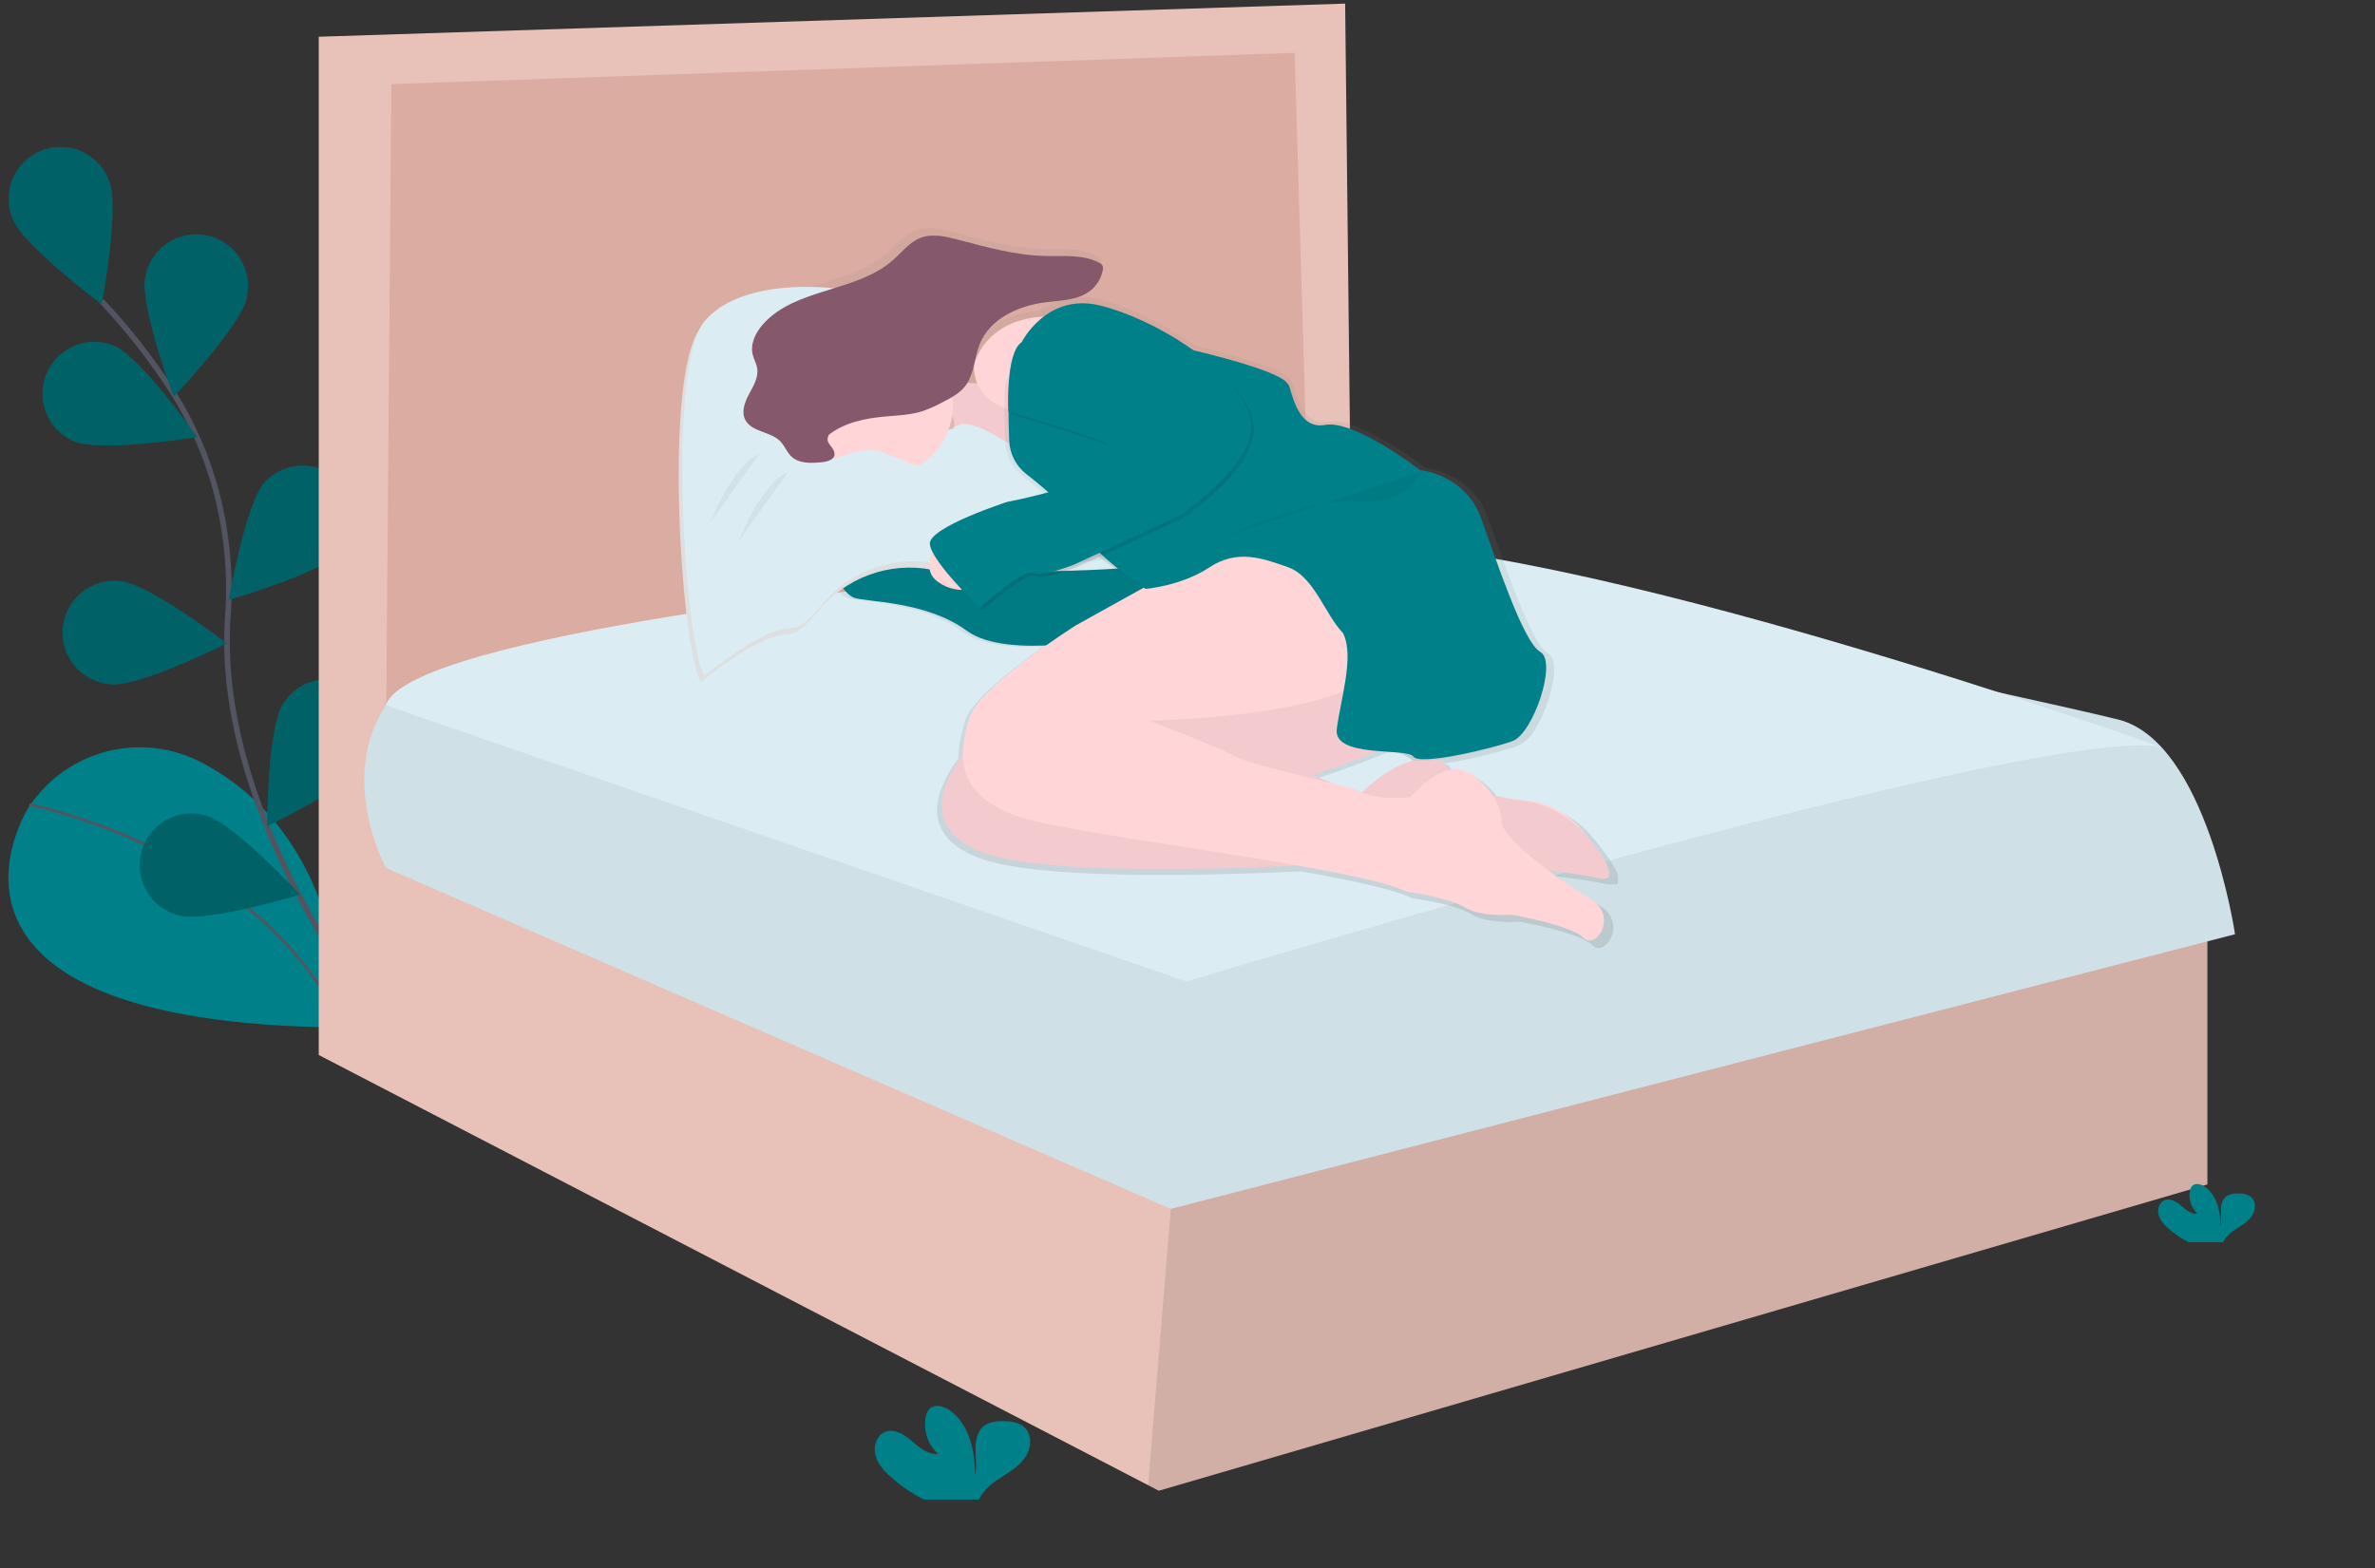 <svg width="218" height="144" viewBox="0 0 218 144" fill="none" xmlns="http://www.w3.org/2000/svg">
<rect x="0" y="0" width="218" height="144" fill="#333333" stroke="none"/>
<path d="M2.594 74.198C2.594 74.198 -10.085 94.005 31.48 94.346C31.48 94.346 32.091 77.111 18.504 70.01C15.862 68.624 12.803 68.254 9.907 68.972C7.01 69.689 4.478 71.444 2.789 73.903L2.594 74.198Z" fill="#00818A"/>
<path d="M2.689 73.865C2.689 73.865 23.978 78.06 31.48 94.345" stroke="#535461" stroke-width="0.256" stroke-miterlimit="10"/>
<path d="M33.337 91.68C33.337 91.68 19.668 74.016 20.916 56.602C21.427 49.295 19.711 41.995 15.746 35.831C13.86 32.912 11.71 30.172 9.324 27.645" stroke="#535461" stroke-width="0.512" stroke-miterlimit="10"/>
<path d="M10.04 16.67C10.994 19.115 9.334 27.937 9.334 27.937C9.334 27.937 2.139 22.568 1.185 20.123C0.933 19.537 0.802 18.906 0.799 18.268C0.797 17.63 0.922 16.998 1.169 16.41C1.415 15.822 1.778 15.289 2.234 14.844C2.691 14.398 3.233 14.049 3.827 13.818C4.421 13.586 5.056 13.476 5.694 13.495C6.331 13.513 6.959 13.66 7.538 13.926C8.118 14.192 8.638 14.572 9.068 15.044C9.498 15.515 9.828 16.068 10.04 16.67Z" fill="#00818A"/>
<path d="M22.65 27.356C22.123 29.929 15.933 36.431 15.933 36.431C15.933 36.431 12.808 28.016 13.335 25.433C13.446 24.808 13.682 24.212 14.028 23.68C14.374 23.148 14.822 22.691 15.348 22.335C15.873 21.979 16.464 21.732 17.086 21.608C17.708 21.484 18.349 21.486 18.971 21.614C19.592 21.741 20.182 21.992 20.705 22.351C21.228 22.709 21.674 23.169 22.017 23.703C22.359 24.237 22.592 24.834 22.7 25.46C22.808 26.085 22.791 26.725 22.648 27.343L22.65 27.356Z" fill="#00818A"/>
<path d="M31.367 50.633C29.613 52.587 20.99 55.076 20.99 55.076C20.99 55.076 22.54 46.233 24.292 44.279C25.14 43.36 26.315 42.812 27.564 42.754C28.812 42.695 30.034 43.13 30.964 43.966C31.894 44.801 32.458 45.969 32.533 47.217C32.609 48.464 32.19 49.691 31.367 50.633Z" fill="#00818A"/>
<path d="M33.996 69.731C32.597 71.954 24.517 75.87 24.517 75.87C24.517 75.87 24.55 66.895 25.95 64.672C26.276 64.13 26.706 63.658 27.217 63.284C27.727 62.911 28.307 62.643 28.923 62.496C29.538 62.35 30.177 62.327 30.801 62.43C31.425 62.534 32.022 62.76 32.558 63.097C33.093 63.434 33.556 63.875 33.919 64.393C34.282 64.911 34.538 65.496 34.672 66.115C34.806 66.733 34.815 67.372 34.699 67.994C34.583 68.615 34.344 69.208 33.996 69.736V69.731Z" fill="#00818A"/>
<path d="M6.812 40.534C9.232 41.557 18.095 40.13 18.095 40.13C18.095 40.13 12.933 32.784 10.513 31.761C9.937 31.518 9.319 31.39 8.694 31.386C8.069 31.382 7.449 31.501 6.869 31.737C6.29 31.972 5.763 32.32 5.318 32.759C4.873 33.198 4.519 33.721 4.276 34.297C4.033 34.873 3.906 35.491 3.902 36.116C3.898 36.742 4.017 37.361 4.252 37.941C4.488 38.52 4.835 39.047 5.274 39.492C5.714 39.937 6.236 40.291 6.812 40.534Z" fill="#00818A"/>
<path d="M10.178 62.831C12.792 63.087 20.821 59.068 20.821 59.068C20.821 59.068 13.693 53.615 11.078 53.364C10.448 53.288 9.809 53.338 9.198 53.512C8.588 53.687 8.018 53.981 7.523 54.379C7.028 54.777 6.618 55.27 6.317 55.829C6.016 56.388 5.83 57.002 5.77 57.634C5.71 58.266 5.777 58.904 5.967 59.51C6.157 60.116 6.467 60.677 6.878 61.161C7.289 61.645 7.793 62.042 8.359 62.329C8.926 62.615 9.545 62.785 10.178 62.828V62.831Z" fill="#00818A"/>
<path d="M16.417 84.05C18.951 84.738 27.543 82.139 27.543 82.139C27.543 82.139 21.438 75.558 18.903 74.873C18.296 74.696 17.66 74.642 17.032 74.713C16.404 74.785 15.797 74.981 15.246 75.291C14.695 75.6 14.211 76.016 13.822 76.515C13.434 77.013 13.148 77.584 12.983 78.194C12.818 78.804 12.776 79.441 12.86 80.068C12.943 80.694 13.151 81.298 13.471 81.843C13.79 82.388 14.216 82.864 14.722 83.243C15.227 83.622 15.804 83.896 16.417 84.05Z" fill="#00818A"/>
<path opacity="0.25" d="M10.04 16.67C10.994 19.115 9.334 27.937 9.334 27.937C9.334 27.937 2.139 22.568 1.185 20.123C0.933 19.537 0.802 18.906 0.799 18.268C0.797 17.63 0.922 16.998 1.169 16.41C1.415 15.822 1.778 15.289 2.234 14.844C2.691 14.398 3.233 14.049 3.827 13.818C4.421 13.586 5.056 13.476 5.694 13.495C6.331 13.513 6.959 13.66 7.538 13.926C8.118 14.192 8.638 14.572 9.068 15.044C9.498 15.515 9.828 16.068 10.04 16.67Z" fill="black"/>
<path opacity="0.25" d="M22.65 27.356C22.123 29.929 15.933 36.431 15.933 36.431C15.933 36.431 12.808 28.016 13.335 25.433C13.446 24.808 13.682 24.212 14.028 23.68C14.374 23.148 14.822 22.691 15.348 22.335C15.873 21.979 16.464 21.732 17.086 21.608C17.708 21.484 18.349 21.486 18.971 21.614C19.592 21.741 20.182 21.992 20.705 22.351C21.228 22.709 21.674 23.169 22.017 23.703C22.359 24.237 22.592 24.834 22.7 25.46C22.808 26.085 22.791 26.725 22.648 27.343L22.65 27.356Z" fill="black"/>
<path opacity="0.25" d="M31.367 50.633C29.613 52.587 20.99 55.076 20.99 55.076C20.99 55.076 22.54 46.233 24.292 44.279C25.14 43.36 26.315 42.812 27.564 42.754C28.812 42.695 30.034 43.13 30.964 43.966C31.894 44.801 32.458 45.969 32.533 47.217C32.609 48.464 32.19 49.691 31.367 50.633Z" fill="black"/>
<path opacity="0.25" d="M33.996 69.731C32.597 71.954 24.517 75.87 24.517 75.87C24.517 75.87 24.55 66.895 25.95 64.672C26.276 64.13 26.706 63.658 27.217 63.284C27.727 62.911 28.307 62.643 28.923 62.496C29.538 62.35 30.177 62.327 30.801 62.43C31.425 62.534 32.022 62.76 32.558 63.097C33.093 63.434 33.556 63.875 33.919 64.393C34.282 64.911 34.538 65.496 34.672 66.115C34.806 66.733 34.815 67.372 34.699 67.994C34.583 68.615 34.344 69.208 33.996 69.736V69.731Z" fill="black"/>
<path opacity="0.25" d="M6.812 40.534C9.232 41.557 18.095 40.13 18.095 40.13C18.095 40.13 12.933 32.784 10.513 31.761C9.937 31.518 9.319 31.39 8.694 31.386C8.069 31.382 7.449 31.501 6.869 31.737C6.29 31.972 5.763 32.32 5.318 32.759C4.873 33.198 4.519 33.721 4.276 34.297C4.033 34.873 3.906 35.491 3.902 36.116C3.898 36.742 4.017 37.361 4.252 37.941C4.488 38.52 4.835 39.047 5.274 39.492C5.714 39.937 6.236 40.291 6.812 40.534Z" fill="black"/>
<path opacity="0.25" d="M10.178 62.831C12.792 63.087 20.821 59.068 20.821 59.068C20.821 59.068 13.693 53.615 11.078 53.364C10.448 53.288 9.809 53.338 9.198 53.512C8.588 53.687 8.018 53.981 7.523 54.379C7.028 54.777 6.618 55.27 6.317 55.829C6.016 56.388 5.83 57.002 5.77 57.634C5.71 58.266 5.777 58.904 5.967 59.51C6.157 60.116 6.467 60.677 6.878 61.161C7.289 61.645 7.793 62.042 8.359 62.329C8.926 62.615 9.545 62.785 10.178 62.828V62.831Z" fill="black"/>
<path opacity="0.25" d="M16.417 84.05C18.951 84.738 27.543 82.139 27.543 82.139C27.543 82.139 21.438 75.558 18.903 74.873C18.296 74.696 17.66 74.642 17.032 74.713C16.404 74.785 15.797 74.981 15.246 75.291C14.695 75.6 14.211 76.016 13.822 76.515C13.434 77.013 13.148 77.584 12.983 78.194C12.818 78.804 12.776 79.441 12.86 80.068C12.943 80.694 13.151 81.298 13.471 81.843C13.79 82.388 14.216 82.864 14.722 83.243C15.227 83.622 15.804 83.896 16.417 84.05Z" fill="black"/>
<path d="M31.503 5.477V73.89L122.53 56.208L120.791 3.737L31.503 5.477Z" fill="#DBACA2"/>
<path d="M202.613 86.14V108.751L106.367 136.872L105.385 136.363L29.257 96.865V3.374L123.471 0.331L124.052 52.221L120.282 53.382L118.832 4.848L35.923 7.723L35.345 78.022L107.526 109.621L107.582 109.608L202.613 86.14Z" fill="#E8C2B8"/>
<path opacity="0.1" d="M202.613 86.14V108.751L106.367 136.872L105.385 136.363L107.582 109.608L202.613 86.14Z" fill="black"/>
<path d="M86.583 53.308C86.583 53.308 39.984 57.958 35.46 64.693C30.935 71.427 35.421 79.689 35.421 79.689L107.459 110.997L205.153 85.777C205.153 85.777 202.544 68.092 194.428 66.064C186.312 64.035 121.658 50.121 121.658 50.121C121.658 50.121 95.568 48.525 86.583 53.308Z" fill="#CFE0E6"/>
<path d="M35.416 64.757L108.905 90.122C108.905 90.122 187.289 66.355 198.392 68.593C198.392 68.593 143.56 48.967 121.658 49.822C104.203 50.502 85.928 53.367 85.928 53.367C85.928 53.367 37.447 58.237 35.416 64.757Z" fill="#DBEDF3"/>
<path d="M148.484 81.076L148.502 81.05V81.035L148.515 81.009V80.991V80.966V80.948V80.919V80.902V80.868V80.853C148.515 80.838 148.515 80.822 148.515 80.807C148.515 80.789 148.515 80.771 148.515 80.753C148.515 80.735 148.515 80.753 148.515 80.735C148.515 80.717 148.515 80.71 148.515 80.697V80.674V80.635V80.61V80.572V80.546V80.505V80.48V80.436V80.413L148.494 80.349L148.469 80.277V80.254L148.448 80.203V80.175L148.428 80.126L148.415 80.096L148.395 80.047L148.379 80.014L148.356 79.965L148.341 79.935L148.313 79.881L148.297 79.853L148.259 79.779L148.213 79.692L148.198 79.664L148.164 79.602L148.147 79.569L148.113 79.513L148.093 79.477L148.06 79.421L148.003 79.336L147.967 79.28L147.944 79.244L147.906 79.183L147.886 79.15L147.834 79.068V79.052L147.771 78.955L147.75 78.927L147.704 78.858L147.678 78.822L147.635 78.761L147.609 78.722L147.566 78.661L147.538 78.62L147.492 78.569L147.464 78.531L147.415 78.464L147.389 78.431L147.325 78.344V78.331L147.251 78.229L147.226 78.193L147.177 78.126L147.144 78.083L147.098 78.022L147.065 77.978L147.019 77.917L146.985 77.876L146.937 77.812L146.903 77.771L146.852 77.704L146.822 77.666L146.76 77.589L146.74 77.564C146.51 77.272 146.272 76.98 146.034 76.699C145.363 75.902 144.541 75.244 143.616 74.764C142.691 74.285 141.68 73.992 140.642 73.903C140.43 73.885 140.207 73.862 139.982 73.834H139.887L139.721 73.811H139.642L139.386 73.775L139.143 73.737L139.059 73.722L138.887 73.691L138.785 73.671L138.629 73.64L138.519 73.617L138.371 73.584L138.258 73.558L138.11 73.522L137.995 73.494L137.849 73.456L137.734 73.425L137.588 73.384C136.821 72.243 135.654 71.228 134.519 71.031C134.206 70.982 133.886 70.999 133.58 71.079L133.526 71.021L133.449 70.934L133.347 70.803L133.281 70.716L133.173 70.565L133.119 70.491C133.067 70.415 133.016 70.336 132.968 70.256C132.818 70.189 132.66 70.138 132.498 70.105C134.761 69.762 136.993 69.236 139.171 68.532C139.277 68.492 139.377 68.44 139.47 68.376L139.516 68.361C141.412 67.67 143.739 60.943 142.102 60.002C140.465 59.06 137.966 51.305 136.501 47.333C135.035 43.361 130.812 42.938 130.812 42.938C130.812 42.938 124.694 38.199 121.937 38.716C119.179 39.232 118.747 35.096 118.489 34.925C118.459 34.9 118.433 34.87 118.415 34.835C117.75 33.794 112.463 32.405 109.611 31.72C106.823 29.699 103.497 28.131 100.809 27.484C99.911 27.241 98.969 27.209 98.057 27.391C97.144 27.573 96.286 27.964 95.55 28.533C89.903 28.819 89.002 33.086 89.002 33.086C88.983 33.668 89.084 34.248 89.299 34.789C88.994 34.793 88.689 34.777 88.386 34.741C89.041 33.659 89.061 32.267 89.55 31.078C90.514 28.725 93.174 27.51 95.688 27.193C97.154 27.009 98.758 27.008 99.914 26.09C100.509 25.615 100.915 24.943 101.06 24.195C101.107 24.033 101.092 23.86 101.019 23.709C100.947 23.611 100.851 23.533 100.74 23.484C99.226 22.675 97.402 22.885 95.683 22.847C92.89 22.785 90.169 22.021 87.468 21.312C86.324 21.013 85.089 20.724 83.984 21.148C82.94 21.547 82.229 22.499 81.393 23.238C77.965 26.262 72.274 25.824 69.225 29.231C68.519 30.021 67.99 31.093 68.248 32.121C68.353 32.541 68.586 32.927 68.66 33.354C68.808 34.199 68.328 35.007 67.921 35.761C67.514 36.516 67.153 37.431 67.537 38.199C68.118 39.37 69.89 39.283 70.811 40.212C71.238 40.644 71.445 41.263 71.891 41.675C72.604 42.332 73.701 42.281 74.668 42.187C75.049 42.151 75.62 42.046 75.829 41.711C76.577 42.414 77.478 42.934 78.462 43.23C79.445 43.526 80.483 43.59 81.495 43.416C82.507 43.243 83.465 42.837 84.293 42.23C85.121 41.623 85.797 40.833 86.268 39.92C88.352 39.78 90.422 40.34 92.151 41.511C92.411 42.279 92.889 42.954 93.527 43.455C94.131 43.928 94.849 44.509 95.573 45.13C93.739 45.614 92.11 45.923 92.11 45.923C92.11 45.923 84.871 48.251 84.871 49.801C84.897 50.082 84.984 50.353 85.127 50.597C84.944 50.982 84.84 51.401 84.823 51.827C82.825 51.489 81.227 50.98 80.4 50.231C80.4 50.231 80.165 50.167 79.802 50.095C79.316 49.474 77.889 47.747 77.039 47.816C76.474 47.862 76.272 49.177 76.2 50.354C76.126 50.418 76.061 50.492 76.006 50.574C75.144 51.865 76.697 54.451 77.73 54.883C78.763 55.316 84.452 55.139 88.329 57.986C90.048 59.247 93.003 59.49 95.747 59.372C92.987 61.322 89.123 64.317 88.585 66.174C88.296 67.158 87.956 68.381 87.977 69.637C86.288 71.87 83.733 76.584 90.051 78.845C95.259 80.705 109.378 80.467 119.438 80.011C124.118 80.838 127.983 81.669 129.605 82.464C129.605 82.464 133.483 82.976 135.035 83.93C136.588 84.884 139.43 84.621 139.43 84.621C139.43 84.621 144.944 85.57 146.151 86.774C147.359 87.979 149.425 84.705 146.842 83.155C145.834 82.551 144.333 81.556 142.877 80.467C144.747 80.687 146.397 80.927 147.446 81.173L147.551 81.196H147.584H147.65H147.689H147.745H147.781H147.834H148.09H148.157H148.177H148.218H148.241H148.274H148.295H148.326H148.346L148.374 81.183H148.392L148.418 81.165H148.43L148.464 81.137L148.484 81.076ZM124.679 72.814C124.679 72.814 123.952 72.647 122.868 72.392L120.714 71.522C120.714 71.522 124.39 70.366 127.794 68.895C128.769 69.322 129.625 69.662 129.84 69.972C129.933 70.075 130.059 70.141 130.196 70.159C128.917 70.476 127.275 71.292 125.349 73.174C125.115 73.074 124.891 72.954 124.679 72.814ZM98.655 52.044L100.781 51.057C101.244 51.451 101.74 51.824 102.226 52.188C101.06 52.257 99.492 52.333 97.719 52.382C98.261 52.2 98.655 52.044 98.655 52.044Z" fill="url(#paint0_linear)"/>
<path d="M80.544 50.397C80.544 50.397 78.687 47.875 77.676 47.952C76.666 48.029 76.832 52.254 76.832 52.254L80.544 50.397Z" fill="#FFD5D8"/>
<path d="M104.418 52.085C104.418 52.085 84.677 53.689 80.966 50.313C80.966 50.313 77.508 49.384 76.663 50.65C75.819 51.916 77.339 54.446 78.352 54.868C79.365 55.29 84.933 55.124 88.729 57.904C92.525 60.685 102.479 58.416 102.479 58.416L106.613 56.812L104.418 52.085Z" fill="#00818A"/>
<path opacity="0.05" d="M104.418 52.085C104.418 52.085 84.677 53.689 80.966 50.313C80.966 50.313 77.508 49.384 76.663 50.65C75.819 51.916 77.339 54.446 78.352 54.868C79.365 55.29 84.933 55.124 88.729 57.904C92.525 60.685 102.479 58.416 102.479 58.416L106.613 56.812L104.418 52.085Z" fill="black"/>
<path d="M132.679 61.534C132.679 61.534 128.462 58.498 119.773 62.301C111.084 66.104 89.404 68.123 89.404 68.123C89.404 68.123 82.15 75.376 90.427 78.331C98.704 81.285 129.907 78.842 129.907 78.842C129.907 78.842 142.645 79.686 146.609 80.615C149.009 81.178 147.121 78.461 145.241 76.231C144.585 75.449 143.78 74.805 142.874 74.336C141.968 73.866 140.978 73.58 139.962 73.494C137.47 73.282 134.015 72.499 132.434 69.9C132.434 69.9 129.398 68.381 124.842 72.936L120.448 71.151C120.448 71.151 132.511 67.355 132.933 64.823C133.355 62.291 132.679 61.534 132.679 61.534Z" fill="#FFD5D8"/>
<path opacity="0.05" d="M132.679 61.534C132.679 61.534 128.462 58.498 119.773 62.301C111.084 66.104 89.404 68.123 89.404 68.123C89.404 68.123 82.15 75.376 90.427 78.331C98.704 81.285 129.907 78.842 129.907 78.842C129.907 78.842 142.645 79.686 146.609 80.615C148.712 81.106 147.517 79.08 145.934 77.08C145.144 76.075 144.164 75.237 143.049 74.612C141.934 73.988 140.706 73.591 139.437 73.443C137.007 73.166 133.907 72.32 132.436 69.9C132.436 69.9 129.4 68.381 124.845 72.936L120.448 71.151C120.448 71.151 132.511 67.355 132.933 64.823C133.355 62.291 132.679 61.534 132.679 61.534Z" fill="black"/>
<path d="M132.764 49.556C132.764 49.556 127.449 41.115 114.88 48.458L98.765 57.411C98.765 57.411 89.813 63.063 88.979 65.931C88.145 68.798 86.869 73.691 95.645 75.548C104.421 77.405 124.835 79.766 129.137 81.876C129.137 81.876 132.933 82.388 134.452 83.311C135.971 84.234 138.754 83.986 138.754 83.986C138.754 83.986 144.154 84.915 145.335 86.097C146.517 87.278 148.54 84.071 146.011 82.554C143.481 81.037 137.744 76.986 137.826 75.392C137.908 73.799 135.884 70.982 133.935 70.64C131.986 70.297 129.464 73.169 129.464 73.169C129.464 73.169 126.259 73.681 124.318 72.402C124.318 72.402 114.363 70.123 113.35 69.45C112.337 68.778 105.421 66.161 105.421 66.161C105.421 66.161 121.791 65.992 126.594 61.605C126.594 61.605 128.451 60.255 129.968 60.677C129.981 60.69 137.488 57.822 132.764 49.556Z" fill="#FFD5D8"/>
<path d="M84.93 33.694C84.93 33.694 89.739 37.068 93.45 33.694C97.162 30.321 95.057 44.072 95.057 44.072C95.057 44.072 89.91 37.237 82.234 41.711L84.93 33.694Z" fill="#FFD5D8"/>
<path opacity="0.05" d="M84.93 33.694C84.93 33.694 89.739 37.068 93.45 33.694C97.162 30.321 95.057 44.072 95.057 44.072C95.057 44.072 89.91 37.237 82.234 41.711L84.93 33.694Z" fill="black"/>
<path d="M64.347 62.631C64.347 62.631 69.409 58.329 72.277 58.244C73.131 58.219 74.118 57.349 75.09 56.142C76.318 54.616 77.938 53.454 79.775 52.778C81.613 52.102 83.6 51.938 85.524 52.305C87.156 52.607 89.163 52.599 91.601 51.995C100.459 49.801 96.072 44.322 96.072 44.322L93.289 41.961C93.289 41.961 89.493 39.347 88.058 39.516C86.624 39.685 82.912 43.48 82.49 43.059C82.068 42.636 76.922 38.841 76.078 37.828C75.234 36.815 68.481 33.526 70.169 32.597C71.857 31.669 80.375 28.21 78.687 27.535C76.998 26.86 67.888 25.847 64.345 30.065C60.802 34.283 62.572 60.183 64.347 62.631Z" fill="#F5F5F5"/>
<path opacity="0.1" d="M64.347 62.631C64.347 62.631 69.409 58.329 72.277 58.244C73.131 58.219 74.118 57.349 75.09 56.142C76.318 54.616 77.938 53.454 79.775 52.778C81.613 52.102 83.6 51.938 85.524 52.305C87.156 52.607 89.163 52.599 91.601 51.995C100.459 49.801 96.072 44.322 96.072 44.322L93.289 41.961C93.289 41.961 89.493 39.347 88.058 39.516C86.624 39.685 82.912 43.48 82.49 43.059C82.068 42.636 76.922 38.841 76.078 37.828C75.234 36.815 68.481 33.526 70.169 32.597C71.857 31.669 80.375 28.21 78.687 27.535C76.998 26.86 67.888 25.847 64.345 30.065C60.802 34.283 62.572 60.183 64.347 62.631Z" fill="#07181E"/>
<path d="M64.685 62.04C64.685 62.04 69.747 57.738 72.614 57.653C73.469 57.628 74.456 56.758 75.428 55.551C76.654 54.027 78.272 52.865 80.107 52.189C81.942 51.513 83.927 51.348 85.848 51.712C87.48 52.014 89.488 52.006 91.926 51.402C100.783 49.208 96.397 43.729 96.397 43.729L93.614 41.368C93.614 41.368 89.818 38.754 88.383 38.923C86.948 39.091 83.237 42.887 82.815 42.465C82.393 42.043 77.246 38.247 76.402 37.234C75.558 36.221 68.819 32.935 70.501 32.017C72.185 31.098 80.71 27.63 79.022 26.955C77.334 26.279 68.222 25.266 64.68 29.484C61.137 33.702 62.913 59.592 64.685 62.04Z" fill="#DBEDF3"/>
<path d="M89.401 33.526C89.401 33.526 90.752 27.113 100.622 29.646C110.493 32.178 115.386 37.659 115.386 37.659L106.434 41.793L95.466 38.081C95.466 38.081 89.32 38.155 89.401 33.526Z" fill="#FFD5D8"/>
<path opacity="0.05" d="M107.457 31.922C107.457 31.922 116.949 33.968 117.844 35.377C117.863 35.411 117.888 35.441 117.918 35.465C118.174 35.633 118.594 39.682 121.292 39.176C123.991 38.669 129.989 43.309 129.989 43.309C129.989 43.309 134.122 43.731 135.557 47.612C136.992 51.492 139.437 59.086 141.041 60.012C142.645 60.938 140.366 67.519 138.511 68.197C136.657 68.875 129.991 70.476 129.4 69.632C128.81 68.788 123.663 67.859 124.001 65.161C124.339 62.462 126.362 59.93 124.768 58.326C123.175 56.722 122.154 52.505 119.791 51.661C117.427 50.816 113.21 50.563 110.68 52.251C108.15 53.94 105.094 54.014 105.094 54.014C105.094 54.014 99.863 50.978 99.019 48.867C98.451 47.445 95.622 45.066 93.837 43.667C93.369 43.3 92.987 42.835 92.717 42.305C92.447 41.775 92.296 41.193 92.274 40.598C92.2 38.516 92.133 35.447 92.353 34.95C92.691 34.183 97.331 29.635 97.331 29.635L107.457 31.922Z" fill="black"/>
<path d="M107.795 31.761C107.795 31.761 117.287 33.807 118.182 35.216C118.201 35.25 118.226 35.279 118.256 35.303C118.512 35.472 118.931 39.521 121.63 39.015C124.328 38.508 130.326 43.148 130.326 43.148C130.326 43.148 134.46 43.57 135.895 47.45C137.33 51.331 139.775 58.925 141.379 59.851C142.982 60.777 140.703 67.358 138.849 68.036C136.995 68.714 130.329 70.315 129.738 69.471C129.147 68.627 122.364 69.636 122.702 66.937C123.04 64.239 124.348 60.269 123.278 58.129C121.685 56.525 120.619 52.934 118.256 52.09C115.893 51.246 113.547 50.402 111.017 52.09C108.488 53.779 105.155 54.073 105.155 54.073C105.155 54.073 100.221 50.824 99.377 48.717C98.809 47.294 95.98 44.916 94.195 43.517C93.727 43.149 93.345 42.684 93.075 42.154C92.805 41.624 92.654 41.042 92.632 40.447C92.558 38.365 92.491 35.296 92.711 34.8C93.049 34.032 97.689 29.484 97.689 29.484L107.795 31.761Z" fill="#00818A"/>
<path d="M85.943 50.059C85.859 50.144 84.424 52.254 86.112 53.433C86.579 53.775 87.118 54.006 87.689 54.106C88.259 54.207 88.845 54.175 89.401 54.014L85.943 50.059Z" fill="#FFD5D8"/>
<path opacity="0.1" d="M94.033 31.669C94.033 31.669 96.312 27.113 101.195 28.295C106.078 29.477 113.173 33.779 114.862 38.081C116.55 42.383 108.467 47.619 108.467 47.619L98.85 52.09C98.85 52.09 95.898 53.272 95.054 52.858C94.21 52.443 90.161 56.06 90.161 56.06C90.161 56.06 85.605 51.673 85.605 50.154C85.605 48.635 92.693 46.34 92.693 46.34C92.693 46.34 101.134 44.736 101.044 43.135C101.044 43.135 102.479 41.447 101.72 40.941C100.96 40.434 92.818 38.03 92.818 38.03C92.818 38.03 92.524 32.681 94.033 31.669Z" fill="black"/>
<path d="M93.778 31.416C93.778 31.416 96.057 26.86 100.94 28.042C105.822 29.224 112.918 33.526 114.606 37.828C116.294 42.13 108.214 47.364 108.214 47.364L98.597 51.835C98.597 51.835 95.645 53.016 94.801 52.602C93.957 52.188 89.908 55.804 89.908 55.804C89.908 55.804 85.352 51.418 85.352 49.898C85.352 48.379 92.44 46.085 92.44 46.085C92.44 46.085 100.881 44.481 100.791 42.88C100.791 42.88 102.226 41.192 101.467 40.685C100.707 40.179 92.565 37.774 92.565 37.774C92.565 37.774 92.271 32.429 93.778 31.416Z" fill="#00818A"/>
<path opacity="0.1" d="M82.991 40.864C84.36 40.031 85.9 39.521 87.496 39.373C87.959 38.48 86.744 37.508 86.744 36.434C86.744 35.534 86.401 35.191 86.068 34.408C84.861 33.971 85.69 32.848 85.69 32.848L82.991 40.864Z" fill="black"/>
<path d="M80.966 43.734C84.554 43.734 87.462 40.825 87.462 37.237C87.462 33.649 84.554 30.74 80.966 30.74C77.377 30.74 74.469 33.649 74.469 37.237C74.469 40.825 77.377 43.734 80.966 43.734Z" fill="#FFD5D8"/>
<path d="M76.096 39.903C77.546 38.782 79.433 38.406 81.26 38.242C82.401 38.14 83.562 38.104 84.656 37.757C85.286 37.537 85.897 37.267 86.483 36.948C87.266 36.549 88.074 36.13 88.608 35.431C89.442 34.342 89.417 32.833 89.938 31.561C90.882 29.259 93.486 28.067 95.957 27.758C97.392 27.576 98.96 27.576 100.096 26.679C100.678 26.213 101.076 25.556 101.218 24.824C101.264 24.666 101.249 24.497 101.177 24.349C101.107 24.253 101.013 24.177 100.904 24.128C99.42 23.338 97.635 23.543 95.954 23.504C93.22 23.446 90.555 22.694 87.91 22C86.79 21.706 85.58 21.425 84.501 21.839C83.477 22.231 82.784 23.162 81.963 23.886C78.607 26.848 73.036 26.418 70.051 29.753C69.361 30.52 68.842 31.577 69.095 32.582C69.2 32.994 69.425 33.37 69.499 33.789C69.645 34.615 69.174 35.408 68.775 36.145C68.376 36.882 68.028 37.782 68.399 38.532C68.969 39.677 70.701 39.593 71.604 40.501C72.023 40.923 72.223 41.524 72.66 41.933C73.361 42.578 74.433 42.527 75.379 42.445C75.891 42.396 76.727 42.228 76.582 41.542C76.459 40.928 75.648 40.665 76.096 39.903Z" fill="#85596B"/>
<path d="M73.827 43.782C73.827 43.782 78.257 40.457 81.04 41.547C83.823 42.637 84.582 43.235 86.355 42.57C88.127 41.905 88.885 43.921 88.885 43.921L77.845 47.108L73.827 43.782Z" fill="#DBEDF3"/>
<path opacity="0.05" d="M67.849 49.596C67.849 49.596 69.875 44.365 72.32 43.352L67.849 49.596Z" fill="black"/>
<path opacity="0.05" d="M65.232 47.908C65.232 47.908 67.258 42.677 69.704 41.665L65.232 47.908Z" fill="black"/>
<path opacity="0.05" d="M112.644 49.175C112.644 49.175 119.806 45.716 124.622 46.054C129.439 46.392 130.275 43.355 130.275 43.355" fill="black"/>
<path d="M81.661 135.515C81.065 134.96 80.505 134.306 80.331 133.51C80.157 132.715 80.498 131.758 81.26 131.464C82.112 131.136 83.025 131.72 83.715 132.326C84.406 132.932 85.199 133.605 86.102 133.477C85.637 133.055 85.289 132.52 85.092 131.924C84.895 131.328 84.856 130.691 84.979 130.075C85.019 129.821 85.126 129.582 85.291 129.384C85.764 128.873 86.624 129.095 87.189 129.494C88.979 130.773 89.491 133.211 89.504 135.416C89.685 134.62 89.532 133.792 89.537 132.976C89.542 132.16 89.764 131.257 90.453 130.817C90.881 130.586 91.363 130.473 91.849 130.489C92.66 130.459 93.563 130.541 94.115 131.134C94.803 131.871 94.627 133.106 94.026 133.917C93.425 134.728 92.517 135.237 91.68 135.797C91.009 136.197 90.436 136.743 90.005 137.395C89.954 137.487 89.912 137.583 89.88 137.682H84.802C83.662 137.105 82.606 136.376 81.661 135.515Z" fill="#00818A"/>
<path d="M198.945 112.713C198.549 112.39 198.261 111.955 198.119 111.465C198.011 110.969 198.224 110.375 198.697 110.186C199.226 109.984 199.794 110.35 200.231 110.723C200.669 111.096 201.152 111.518 201.715 111.439C201.426 111.177 201.209 110.844 201.087 110.474C200.964 110.103 200.94 109.707 201.017 109.324C201.041 109.166 201.108 109.017 201.211 108.894C201.505 108.58 202.04 108.715 202.393 108.963C203.513 109.751 203.825 111.265 203.833 112.644C203.945 112.15 203.851 111.634 203.853 111.127C203.856 110.621 203.994 110.058 204.424 109.787C204.69 109.643 204.99 109.572 205.293 109.582C205.805 109.564 206.357 109.615 206.703 109.984C207.13 110.442 207.02 111.209 206.646 111.713C206.273 112.217 205.708 112.534 205.188 112.882C204.771 113.131 204.415 113.471 204.147 113.877C204.116 113.933 204.09 113.992 204.071 114.053H200.896C200.189 113.696 199.532 113.246 198.945 112.713Z" fill="#00818A"/>
<defs>
<linearGradient id="paint0_linear" x1="107.984" y1="87.035" x2="107.984" y2="20.934" gradientUnits="userSpaceOnUse">
<stop stop-color="#808080" stop-opacity="0.25"/>
<stop offset="0.54" stop-color="#808080" stop-opacity="0.12"/>
<stop offset="1" stop-color="#808080" stop-opacity="0.1"/>
</linearGradient>
</defs>
</svg>

